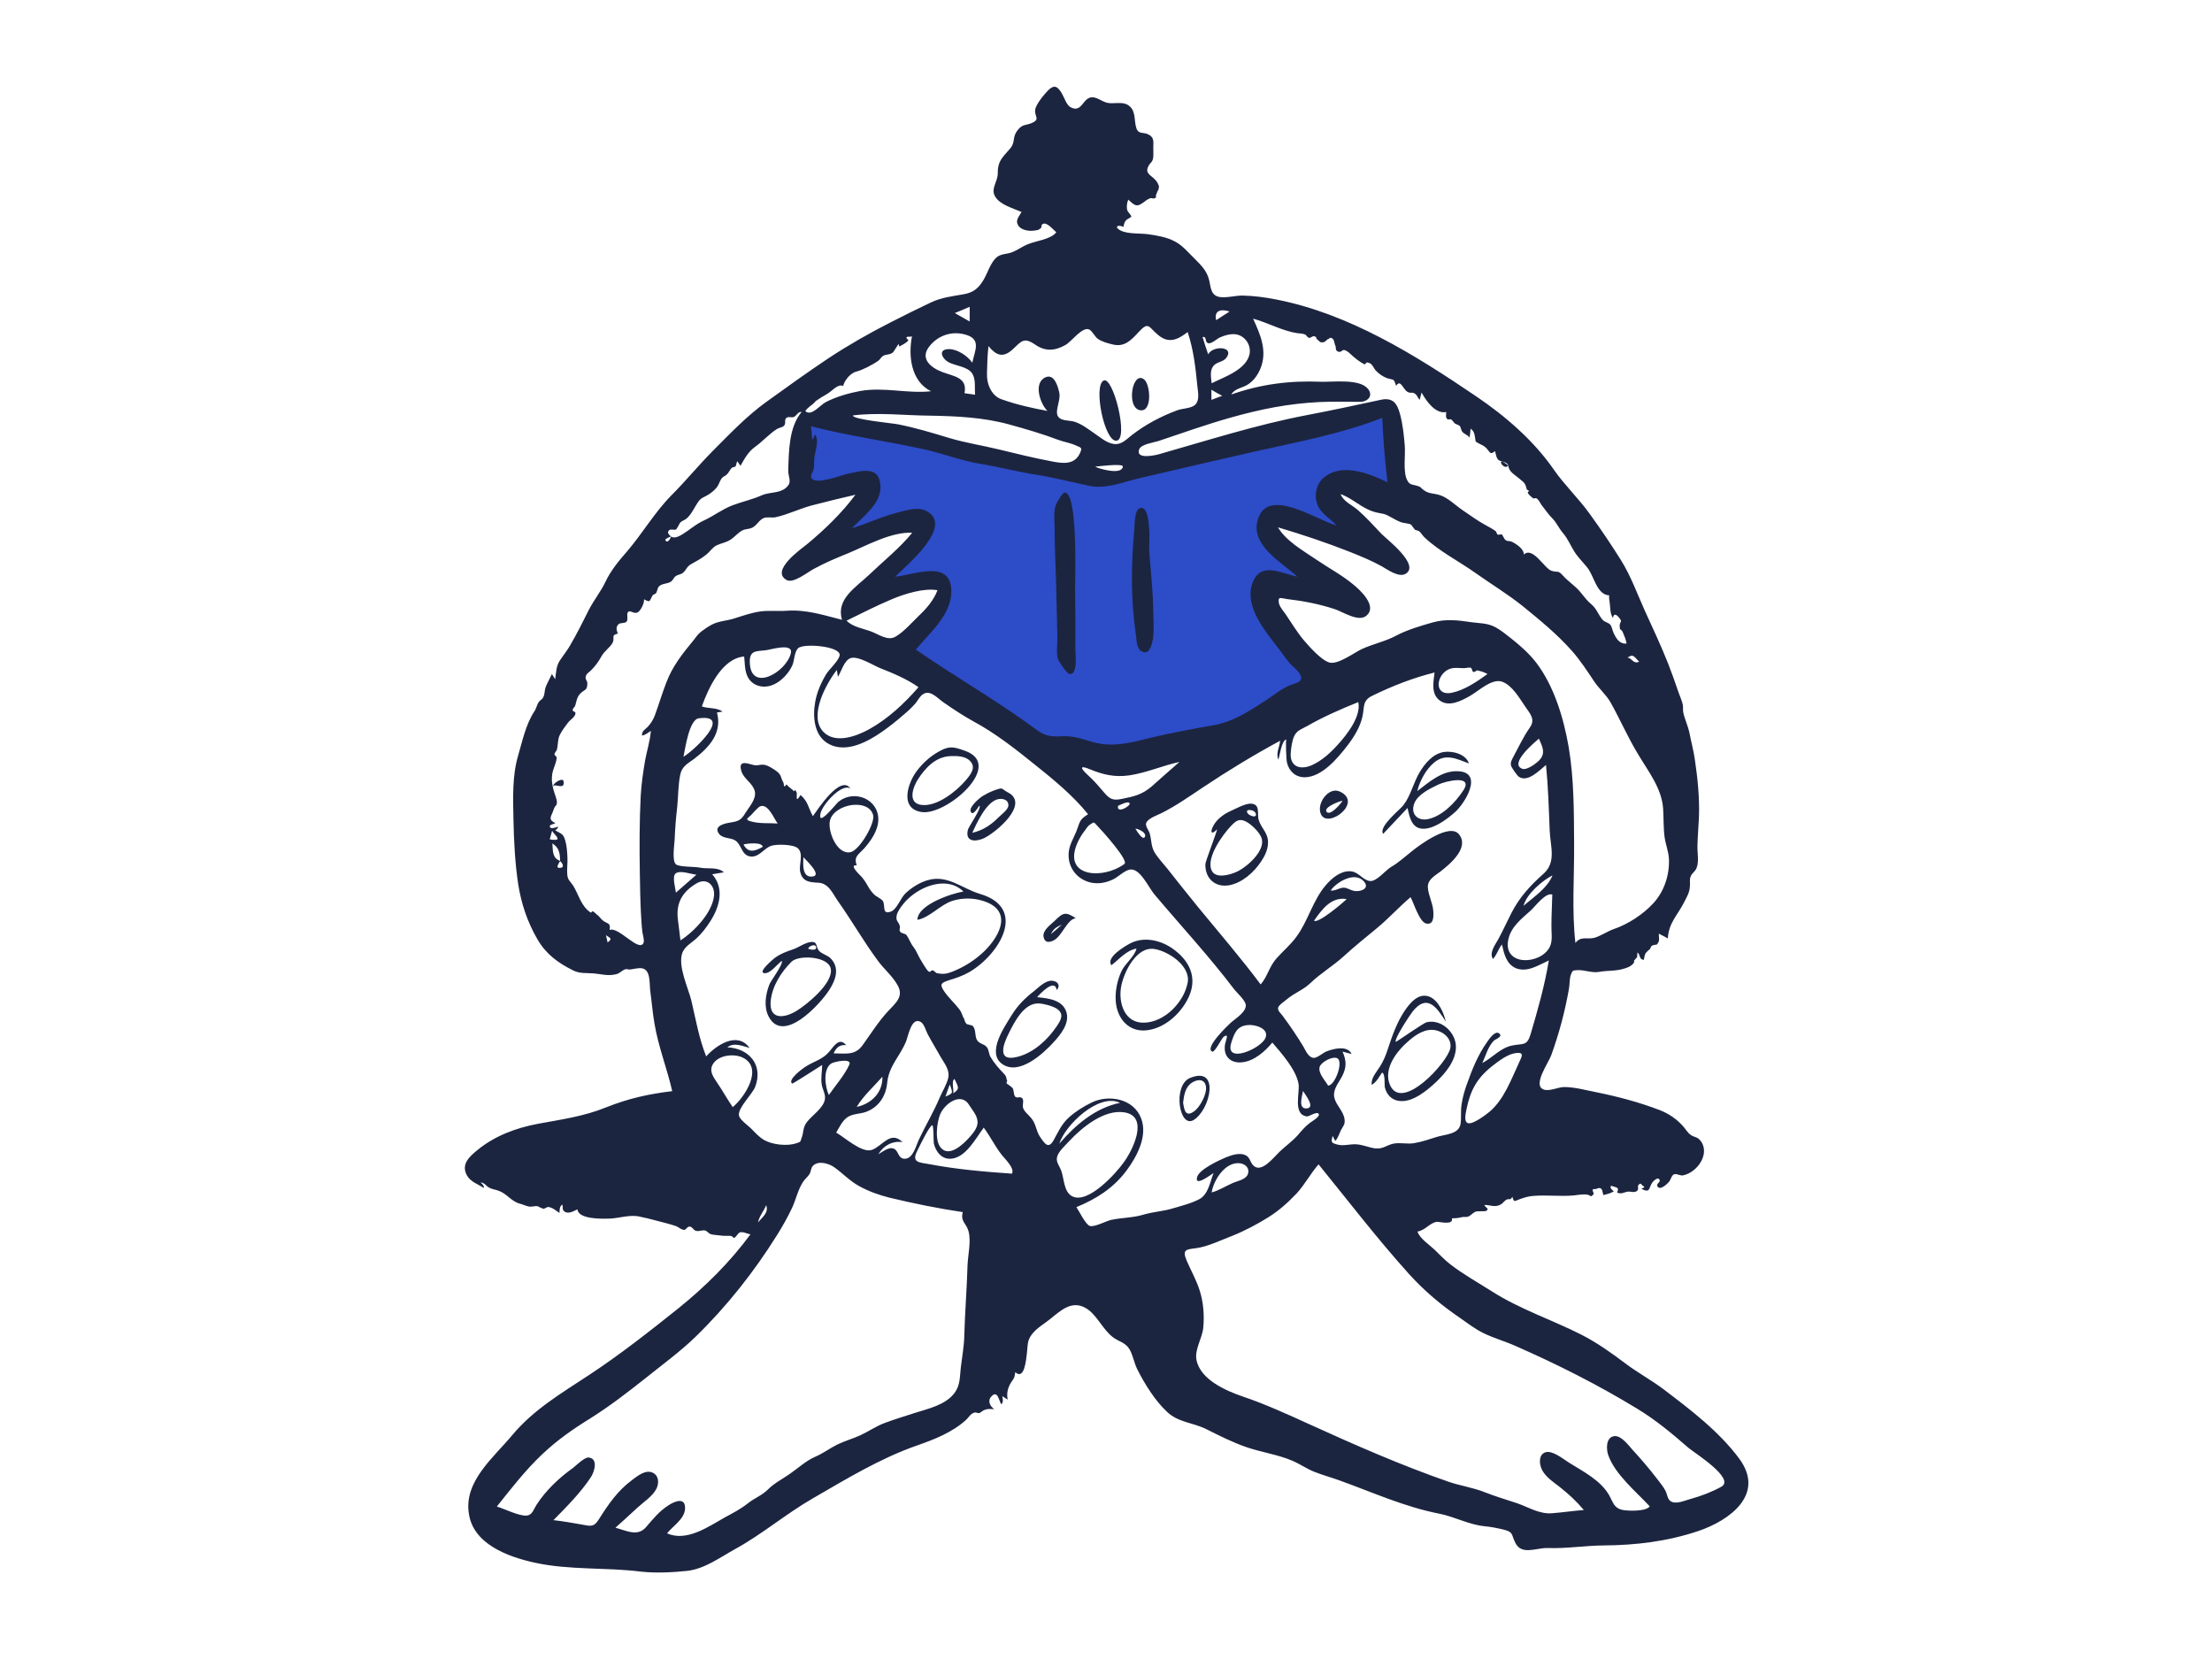 <?xml version="1.0" encoding="utf-8"?>
<!-- Generator: Adobe Illustrator 24.1.2, SVG Export Plug-In . SVG Version: 6.00 Build 0)  -->
<!DOCTYPE svg PUBLIC "-//W3C//DTD SVG 1.1//EN" "http://www.w3.org/Graphics/SVG/1.1/DTD/svg11.dtd">
<svg version="1.1" id="Layer_1" xmlns:x="http://ns.adobe.com/Extensibility/1.0/" xmlns:i="http://ns.adobe.com/AdobeIllustrator/10.0/" xmlns:graph="http://ns.adobe.com/Graphs/1.0/"
	 xmlns="http://www.w3.org/2000/svg" xmlns:xlink="http://www.w3.org/1999/xlink" x="0px" y="0px" viewBox="0 0 1024 768"
	 style="enable-background:new 0 0 1024 768;" xml:space="preserve">
<style type="text/css">
	.st0{fill-rule:evenodd;clip-rule:evenodd;fill:#2D4CC8;}
	.st1{fill-rule:evenodd;clip-rule:evenodd;fill:#1C2540;}
</style>
<desc>Created with Sketch.</desc>
<g>
	<path id="Accent" class="st0" d="M372.1,194.5c-0.7,11.5-1.4,23.1-2.1,34.6c4.5-1.3,33.4-9.8,31.6-1.2c-1.3,6.2-9.4,12.9-13.5,17.2
		c-3.8,4-7.7,7.8-11.7,11.6c7.4-2.8,14.8-5.5,22.3-8c5.7-1.9,11.4-3.7,17.2-5.2c2.2-0.5,8-2.7,10-1.2c5.4,3.9-23.7,32.3-27.7,36.3
		c5.6-2.6,11.4-5,17.3-7c4.2-1.5,17.3-7.1,21.1-2.3c4,5.1-5.9,17-8.7,20.7c-3.9,5.4-8.2,10.5-12.7,15.4c18.7,16.8,40.6,31.7,63.9,41
		c17.1,6.8,33.9,8.5,52,4.8c18.6-3.8,36.3-11.2,53.3-19.6c9.9-4.9,19.7-10.3,29.1-16.3c-3.8-4.7-7.6-9.5-11.2-14.3
		c-5.2-6.9-11.6-14.5-14.5-22.8c-2.9-8.1,8-6.5,13.2-6.1c7.5,0.6,15.1,2,22.4,3.6c-5.2-3.6-10.4-7.4-15.4-11.3
		c-6.6-5.1-15.3-10.8-19.6-18.1c-3.8-6.4,4.5-4.8,8.3-4c9.1,2,18,5.4,26.7,8.8c6.4,2.4,12.7,5,19,7.7c-3.9-3.4-7.7-6.9-11.3-10.6
		c-4.9-4.9-11.4-11-13.6-17.8c-4.4-13.9,25.4-3.4,30.5-1.3c-0.9-14.4-1.9-28.7-2.8-43.1c-39.5,10.5-79,21-118.6,31.6
		c-4.3,1.1-9.6,3.6-14.1,3.7c-4,0.1-8.9-1.7-12.8-2.4l-71.5-13.7C409.5,201.6,390.8,198,372.1,194.5"/>
	<g id="Ink" transform="translate(215, 39.623)">
		<path id="ink" class="st1" d="M581.9,648.6c-4.3,2.4-9.3,4.3-14,5.6c-2.8,0.7-7.4,3-9.8,0.9c-1.2-1-1.4-3.3-2.1-4.6
			c-1.1-2.1-2.7-3.9-4.1-5.8c-3.5-4.5-7.2-8.9-11.1-13.1c-1.8-2-5.2-6.7-8.4-6.4c-4,0.4-3.9,5.9-2.9,8.8c3.2,9,12.9,16.9,19.2,23.7
			c-1.6,2.5-10.4,2.2-12.9,1.6c-3.7-0.9-4.1-3.6-5.8-6.6c-4-7.1-12.1-11.1-18.8-15.3c-2.4-1.5-7.6-5.8-10.8-4.7
			c-3,1-2.9,4.8-1.9,7.3c1.4,3.8,5.6,6.4,8.6,8.8c4.1,3.2,7.8,6.7,11.1,10.6c-4.9,0.4-9.7,1.1-14.6,1.5c-5.9,0.5-10.8-2.7-16.2-4.6
			c-5-1.7-10-3.1-15-5.1c-5.5-2.2-11.4-3-16.9-4.9c-21.9-7.6-43.5-17.1-64.6-26.7c-10.1-4.6-19.9-9.1-30.5-12.7
			c-7.7-2.6-19.7-7.8-21.5-16.9c-1-4.8,2.6-10,3.1-14.8c0.6-5.7,0.1-11.9-1.6-17.3c-1.5-4.8-4-9.2-6-13.8c-2.3-5.4-0.2-5.3,4.3-5.9
			c5.4-0.7,11.7-3.8,16.7-5.7c5.8-2.3,11.6-5.4,16.9-8.7c4.8-3,9-6.8,12.9-10.9c3.9-4.2,6.4-9.2,10.2-13.5
			c13.9,17.1,27.2,34.5,42,50.9c7,7.7,14.6,14.1,23.2,20c3.6,2.5,7.2,5.3,11.1,7.2c4.9,2.4,10.4,3.9,15.4,6.2
			c19.3,8.5,37.7,17.8,55.8,28.8c8.7,5.3,16,11.4,23.7,18.1C569,632.7,588.5,644.8,581.9,648.6 M355.3,508.2
			c-3.1,1.4-6.1,3.3-9.4,4.2c0.9-5.7,6.3-14.4,13.2-13.5c2.6,0.4,4.6,2.4,3.5,5.2C361.5,506.6,357.6,507.1,355.3,508.2 M138.1,352.4
			c-3.5,2-6.8,3.1-8.9-1.1C130.7,350.9,137.7,350,138.1,352.4 M132.2,340.5c-2.7-0.8-0.5-1.7,0.4-2.7c0.7-0.8,3.2-3.5,4-4
			c3.8-2,6.6,5.4,8.4,7.8C140.8,341.3,136.3,341.8,132.2,340.5 M161.4,366.1c-5.2,0.9-4.6-5.6-4.5-8.9
			C158.1,358.5,165.5,365.4,161.4,366.1 M178.6,354.9c-6.3,1.1-10.5-9.9-9.4-14.6c1-4.2,5.9-6.6,9.8-7.2c3.8-0.6,9,0.2,10.2,4.6
			C190.2,341.5,182.8,354.2,178.6,354.9 M328.2,519.7c-4.5,1.4-9,1.6-13.6,2.9c-5.2,1.6-10,1.4-15.2,2.5c-2.1,0.4-7.8,3.5-9.9,2.8
			c-2-0.7-5-7-6.2-8.7c9.2-3.8,17-8.7,23.1-16.8c4.8-6.4,10-16,6.9-24.2c-3.4-9.3-15.2-11.3-23-7.4c-3.7,1.8-7.4,4.1-10.5,6.9
			c-3.5,3.2-4.9,6.7-7.1,10.6c-2.3,4-3.9,1.8-6.2-1.6c-2-2.9-1.7-5.8-4.1-8.7c-1.2-1.5-3.2-2.9-3.8-4.8c-0.4-1.2,0.5-3.3-0.3-4.3
			c-1.1-1.3-2.4,0.2-3.4-0.9c-0.7-0.9-0.5-2.8-1.1-3.9c-0.6-0.6-1.3-1.1-2-1.6c-0.9-0.4-1.1-1-0.5-1.7c-0.7-1.3,0-1.8-1.6-3.4
			c-2.4-2.5-4.5-4.9-6.2-7.8c-0.8-1.4-0.7-3.4-1.7-4.5c-1.3-1.6-3.5-1.4-4.6-3.4c-1-1.8-0.3-4.9-2-6.5c-0.9-0.3-1.8-0.5-2.6-0.7
			c-0.7-0.6-1-1.4-1.2-2.3c-0.9-1.4-1.1-3.1-2.3-4.6c-2.2-2.9-5.2-5.5-7.2-8.6c-2.1-3.2-1-3.7,2.6-4.9c3.3-1,6.2-2,9.2-3.7
			c13.9-8.1,27.2-29.6,5-36.2c-8.2-2.4-15-9-24.1-6.4c-3.9,1.1-7.7,3.5-10.6,6.3c-2,2-3.9,7.2-6.4,8.2c-4.5,1.8-2.6-2.7-3.9-4.8
			c-0.6-1-3.1-2.1-4-3c-1.1-1.1-2.1-2.4-2.8-3.7c-1.4-2.4-2.2-3.8-4.2-5.7c-0.7-0.7-4.5-4.6-1.1-4.1c-1.4-4.1,0.6-4.8,3.4-7.8
			c3.2-3.6,6.6-8.5,6.6-13.5c0-9.6-11.3-13.9-18.4-8.2c-1.4,1.2-10,12.3-8.3,5.2c0.9-3.8,9.7-13.9,13.8-11.3
			c-4.6-6.6-15,9.5-17.4,12.8c-2.1-3.8-2.2-6.8-5.7-9.8c-2.8,4.5-1.3-0.4-1.9-1.4c-1.3-2.2-0.6,0.3-1.3-0.5c-0.9-1-2.3-1.7-3.3-3
			c-1.6,2.2-1-0.2-1.5-1c-1.2-1.9-0.7-3.1-2.7-4.8c-1.5-1.2-4.4-3.1-6.3-3.3c-2.3-0.2-2.9,0.7-5.2,0c-2.9-0.8-6.7-2.1-5.2,2.9
			c1,3.6,5.3,5.6,6.2,9.3c0.9,3.7-2.7,7.4-4.5,10.4c-2.3,3.9-4.1,3.6-8.2,4.4c-2.6,0.6-6.1,1.8-3.9,4.9c1.6,2.3,5.4,1.8,7.5,3.1
			c3,1.9,2.9,6.6,6.7,7.4c4.2,0.9,6.6-3.8,10.1-4.9c2.5-0.8,10.3-0.7,12.3,1.2c2.7,2.6,0.4,7.5,1,10.7c1,4.7,4.2,5,8.3,5.2
			c5,0.2,6.7,5,9.4,8.8c6.3,8.9,11.7,18.4,18.2,27.2c2.8,3.9,7,7.3,9.3,11.6c2.9,5.2-1.1,8.2-4.6,12c-4.5,4.9-7.9,10.4-11.8,15.8
			c-3.5,4.7-7.8,3.6-13.3,3.6c1.2-2.6,2.7-4.1,5.8-3.8c-3.2-3.9-5.7,0.6-7.8,3c-3,3.6-6.9,4.4-10.7,6.8c-1.4,0.8-8.8,6.2-6.5,8
			c0.3,0.2,12.5-7.8,13.9-8.6c0,3-0.7,6.1-0.2,9c0.3,2.2,1.8,4.4,1.5,6.7c-0.6,4.3-6.1,7.6-8.5,10.9c-1.8,2.5-1.3,4.5-2.3,7.1
			c-0.8,2.4-0.4,1.7-2.4,2.5c-4.2,1.5-11.2,0.7-15-1.5c-2.4-1.4-4.2-3.5-6.1-5.4c-1.4-1.4-5.1-3.9-5.5-5.9
			c-0.7-3.4,6.1-9.8,7.5-13.3c3.8-10-2.7-17.8-12.9-18.3c3.1-2.4,7-0.6,10.3,0.3c-5.6-7.8-15.3-1.4-20.1,3.9
			c-3.3-8.3-4.8-17-6.8-25.6c-1.4-5.9-6.5-16.3-4.2-22.4c1.1-2.9,4.3-4.6,6.5-6.6c2.5-2.3,4.6-5.1,6.4-7.9
			c4.3-6.7,6.7-15.2,0.9-21.8c1.8-0.3,3.6-0.6,5.4-0.9c-2.9-2.7-7.5-1.4-11.3-2.2c-2.4-0.5-9.3-0.2-10.9-1.5
			c-1.9-1.6-0.7-9.1-0.6-11.3c0.2-5.2,0.6-10.2,1.2-15.3c0.5-4.9,0.4-10.1,1.4-14.9c0.8-3.9,3.4-5.1,6.4-7.3
			c7.2-5.5,13.1-12.1,10.6-21.5c0.9-0.1,1.7-0.3,2.6-0.4c-2.8-2-6.5-1.3-9.6-2.4c2.9-8.1,9.2-22.3,19.6-23.1
			c0.4,3.6,0.1,7.9,2.6,10.9c2.8,3.4,7.7,3.8,11.4,1.9c3.4-1.6,6.6-5.1,8.2-8.5c1.1-2.3,0.9-6.2,2.7-8.1c2.5-2.5,19.8-1,19.3,3.2
			c-0.3,2.4-4.9,6.6-6.2,8.7c-2.4,4-4.3,8.3-5.1,12.8c-1.3,6.9-0.6,16.1,6.5,19.7c8,4.1,17.7-1.1,24.3-5.7c3.6-2.5,7.1-5.3,10.4-8.2
			c1.8-1.5,3.5-3.1,5.1-4.9c1.1-1.3,2.1-3.4,3.5-4.3c3.3-2.3,6.6,1.6,9.4,3.6c4.6,3.2,9.1,6.2,14,8.9c10,5.4,19.1,12.5,27.9,19.6
			c8.9,7.1,18,14.5,25.2,23.4c-4.3,2.7-3.6,3.4-5.5,8.1c-1.4,3.4-3.3,6.3-3.5,10c-0.4,6.5,3.8,12,10.1,13.5
			c3.5,0.8,6.9,0.2,10.2-1.3c2.5-1.1,5.1-3.9,7.7-4.6c4.9-1.3,8.9,8.1,11.7,11.4c12.3,14.6,25.3,28.6,36.9,43.9
			c1.3,1.7,5.1,5,5.4,7.2c0.4,3.2-4.6,6.3-6.7,8.1c-1.1,1-12.7,11.9-8.8,13.6c1.1,0.5,4.4-6.2,5.2-6.8c3.1-2.2,0.7,2.1,0.6,4.2
			c-0.5,5.3,3.2,8.2,8.3,7.5c5.5-0.7,10.3-5,13.7-9.1c4.2,4.9,10.8,12.3,12.1,18.9c0.8,4.2-2.8,14.4,3.9,15.3c1,0.1,4.8-2.6,5.5-1.1
			c0.6,1.3-3.5,3.6-4,4c-2.5,1.9-4,3.8-6,6.1c-2.4,2.6-5.6,4.9-8.2,7.4c-2.8,2.7-8.3,9.9-12,6.4c-1.9-1.8-1.4-4.1-4.3-5.1
			c-2.7-0.9-6.1,0.3-8.6,1.3c-2.8,1.2-12.1,5.4-13.2,9c-1.4,4.9,6.3-1,7.6-1.8c-1.6,4-2.4,9.7-6.4,12
			C336.5,517.5,331.8,518.6,328.2,519.7 M275.4,489.8c2.6-8.5,18.2-23.6,28.1-18.9C292,473.3,282.9,481.1,275.4,489.8 M281.2,514.1
			c-3.8-2.1-3.6-8.4-5-12c-0.8-2.1-2.3-3.6-1.9-5.9c0.5-2.7,4-5.7,5.8-7.7c5.8-6.2,16-14.6,25.3-13.2c11.9,1.8,3.8,17.8-0.2,23.2
			C301.9,503.2,288.6,518.2,281.2,514.1 M253.5,503.7c-12.9-0.9-25.7-2-38.3-4.4c-4.5-0.8-8.3-0.7-5.7-5.9c0.8-1.7,6-12.4,7.1-12.1
			c0.7,0.2,0.5,7.5,0.7,8.4c0.9,3.8,3.5,7.3,7.8,7.1c7-0.4,11.6-9.5,15.3-14.4c3,4,5.1,8.4,8.1,12.3
			C249.9,496.6,254.8,501,253.5,503.7 M178.2,453.2c-2.2,4.9-6.5,9.7-9.5,14.1c-1.7-3.6-2.9-11.9,1.1-14.6
			C171.3,451.8,179.5,450.1,178.2,453.2 M222.7,468c0.6-1.9,1.3-3.8,2-5.6C226,466.3,226.6,466.4,222.7,468 M233.7,472
			c1.6,2.6,4.2,5.2,3.8,8.6c-0.3,2.5-2.6,5.1-4.2,6.8c-2.7,2.9-8.6,8.5-12.5,4.6c-3.3-3.2-2.1-12.1-0.6-15.7
			C222.3,471.2,230,465.7,233.7,472 M226.1,466.6c0.9-0.4-1-6.1,0.8-6.7C228.4,463.4,229.8,464.3,226.1,466.6 M201.5,388.9
			c-0.6-2.1-1.9-2-1.4-4.7c0.3-1.7,1.7-3.6,2.7-4.9c2.1-2.7,4.8-5,7.8-6.7c6.2-3.6,14.8-5.1,20.4,0.5c-5.2,0.8-21.2,6-21.3,13.1
			c5.8-1.1,10.4-6.9,16.2-8.8c4.8-1.5,10-1.4,14.7,0.2c13,4.4,7.6,15.6,0.3,22.9c-4.4,4.3-9.6,7.6-15.3,9.8c-2.6,1-4.3,1.1-6.9,0.6
			c-0.5-0.1-1.1-1-1.6-1.2c-1.5-0.5-1,1.1-2.2,0.4c-1-0.6-3.3-4.8-4-5.9c-1.1-1.9-1.7-3.7-3-5.4c-1.4-1.7-2.1-4-3.3-5.6
			c-0.6-0.7-2.3-0.7-2.8-1.4C201,390.9,201.9,390.1,201.5,388.9 M181.6,472.8c3-5.1,8-9.5,11.9-14
			C193.7,466.2,188.4,471.3,181.6,472.8 M185.6,475.2c6.1-2.1,9.5-7.3,10.1-13.5c0.8-7.9,5.7-12,8.7-19.1c1.1-2.7,2.5-11.7,6.9-9.1
			c1.5,0.9,2.4,4.2,3.2,5.7c1.9,3.6,4.1,7.1,6.1,10.7c1.7,2.9,4.1,5.8,3.4,9.3c-0.6,3-2.7,6.3-3.9,9.1c-2.8,6.7-6.6,13-9.7,19.6
			c-1.3,2.7-2.7,9-6.6,8.9c-3,0-2.7-3.3-4.7-4.5c-2.5-1.4-5.4,1.3-7.5,2.4c2.4-4,6.6-6.3,11.2-5.6c-5.6-5.6-9.4,2-14.2,3.6
			c-4.6,1.6-12.7-5.9-16.5-8c1.5-2.5,2.8-5.5,5.3-7.2C180,475.9,182.9,476.1,185.6,475.2 M135.9,526.3c0.7-3.2,2.6-5.1,3.8-8
			C141,521.8,137.8,523.9,135.9,526.3 M232.9,546.1c-0.3,10.8-1.2,21.7-1.5,32.5c-0.1,5-1,9.8-1.6,14.7c-0.5,4.2-0.2,8.3-2.9,11.9
			c-4.2,5.6-12.2,7.3-18.5,9.3c-4.6,1.5-9.3,2.9-13.8,4.6c-4.1,1.5-7.4,3.9-11.3,5.7c-3.5,1.6-7.2,2.6-10.7,4.3
			c-3.6,1.8-6.4,4-10.1,5.6c-4.4,1.9-8,5.3-11.9,8c-3.4,2.4-7.1,4.2-10.1,7.2c-2.8,2.8-6.3,4-9.4,6.5c-3.3,2.6-6.8,4.4-10.5,6.4
			c-7.5,4.2-17.7,11.5-26.8,7.4c2.6-3.3,7.9-6.5,8.3-11.1c0.5-5.9-4.7-3.8-7.6-1.9c-4.5,2.9-7.1,6.3-10.5,10.2
			c-4,4.5-9.1,1.5-14.1,0.2c3.4-3,6.7-6.1,10.1-9.2c2.8-2.6,7.2-5.4,8.9-8.9c1.2-2.5,1.2-6-1.8-7.4c-3.3-1.5-7.1,1.6-9.6,3.5
			c-6.6,4.9-10.9,11.2-15.2,18c-2.3,3.6-3.4,3.4-7.6,2.6c-4.5-0.8-9-1.6-13.5-2.1c6-6.1,12.7-12.8,17.4-20c1.5-2.3,3.5-8.5-1.1-9
			c-1.9-0.2-5.8,3.7-7.2,4.8c-6.5,4.6-12.7,10.5-17,17.2c-1.4,2.2-1.9,4.7-4.6,4.9c-3.6,0.2-10.3-3.2-13.7-4.2
			c6.6-8.3,13.2-16.8,20.9-24.1C43,627,50,622.1,58.4,616.9c8.9-5.6,17.2-12,25.4-18.5c7.8-6.3,16-12.2,23.2-19.2
			c14.4-14,27.2-30.2,37.8-47.2c2.5-4,4.8-8.1,6.8-12.3c1.9-4,2.8-8.8,5.3-12.4c0.9-1.3,2.1-2.2,2.9-3.5c0.7-1.2,0.5-2.7,1.6-3.8
			c2.6-2.5,7.4-1,9.9,0.8c3.9,2.8,7.1,6.3,11.5,8.7c4.4,2.4,9.1,4.1,13.9,5.3c11.3,2.7,22.5,5,34,6.7c-1.2,4.4,1.7,5.1,2.7,9
			C234.6,535.2,233.1,541.2,232.9,546.1 M124.2,472.9c-2.6-3.8-4.8-7.8-7.4-11.6c-1.5-2.3-3.4-4.8-2.1-7.7c2.2-4.8,10-5.7,14.2-3.6
			C138.6,454.8,129.7,468.4,124.2,472.9 M98.8,385.9c-0.9-7.4,2-12.7,8.7-16.6c4.8-2.8,8.7,1,8,6.1c-1,7.7-9.2,16.3-15.5,20.3
			C99.6,392.5,99.2,389.2,98.8,385.9 M97.8,364.7c2-1.6,7.3,0.4,9.6,0.6c-3.2,2.8-6.3,5.5-9.5,8.3C97.7,371.6,96,366.1,97.8,364.7
			 M108.5,292.9c16-2.1-2.4,15.1-7.1,17.8C102.2,307,104,293.5,108.5,292.9 M151.1,262.8c-2.1,8.8-18.8,18.4-19,4
			c-0.1-5.4,3-4.9,7.4-5.4C141.9,261.1,152.3,257.8,151.1,262.8 M93.4,276.5c-1.9,4.9-3.4,10-5.2,14.9c-0.8,2.2-1.8,3.7-3.3,5.4
			c-1.3,1.4-2.8,1.8-2.7,4.1c1.6-0.3,2.8-1.3,4.1-2.2c-0.3,4.5-1.9,9.4-2.7,13.9c-0.9,5.4-1.7,10.8-2,16.3
			c-0.6,11.9-0.6,23.8-0.4,35.8c0.1,6.1,0.2,12.2,0.5,18.2c0.2,3,0.3,6.1,0.7,9.1c0.2,1.2,1,3.8,0.5,4.9c-2.1,4.5-11.6-7.8-15.7-6
			c0.6-3.4-0.8-2.7-3-4.3c-1.1-0.8-1.8-2.2-3-2.9c-0.3-0.4-0.7-0.7-1.1-1c-0.5-0.6-1-0.6-1.5,0.2c-4.6-2.8-5.8-8.7-8.3-12.6
			c-1.3-2-2.5-2.4-2.7-5.2c-0.2-2.5,0.2-5,0.1-7.4c-0.1-2.8-0.3-5.9-1.1-8.5c-0.9-3.1-2.2-2.9-4.6-4.5c0.7-0.3,1.2-0.9,1.5-1.6
			c-0.8,0.1-3.1,1.1-3.7,0.4c-1.2-1.4,1.6-1.5,2.3-2.1c-3-1.4-2.4-2.5-1.3-4.9c0.3-0.7,0.6-1.8,0.9-2.3c0.6-1.3,0.9-0.5,1.1-2.1
			c0.2-1.5-1.2-4.5-1.6-6.2c-0.7-2.7-1-5.1-0.4-8c0.5-2.3,1.8-4.4,1.9-6.8c0-0.7-1-0.9-1-1.5c0-0.9,0.9-1.4,1.1-2.2
			c0.6-2.2,0.3-4.6,1.3-6.7c0.9-1.9,2.7-4.3,4-6c0.9-1.1,3.1-2.4,3.3-4c0.2-1-1.4-0.9-1.3-1.6c0.1-1,1-1.4,1.2-2.1
			c0.6-2.1,0.8-4.1,2.5-5.7c2.1-2,3-1.2,3.1-4.5c0-1.6-1.3-1.9-0.6-3.7c0.4-1,1.5-1.6,2.2-2.3c2.1-2.1,3.5-4,5-6.7
			c1.3-2.3,3.5-3.7,4.8-5.7c1.8-2.6-0.9-3.9,2.7-4.7c-0.5-1.6-1.1-2.9,0.3-4.3c0.8-0.9,3-0.3,3.8-1.3c0.9-1.2-0.4-3.9,0.9-4.6
			c1.1-0.6,2.6,1.3,4.3,0.3c1.3-0.7,3.2-4.6,2.8-6c3.3,1.8,2.5,0.6,4-1.8c0.4-0.5,1.4-0.6,1.7-1.2c0.6-1.1,0.5-2.2,1.3-3
			c1.5-1.4,3.8-1.1,5.4-2.1c1.3-0.9,1.2-1.8,2.3-2.6c0.9-0.7,2.4-0.8,3.3-1.5c1.7-1.4,1.7-2.9,3.9-4.1c2.5-1.4,4.8-2.6,7.1-4.5
			c1.5-1.2,2.9-3.4,4.7-4.2c2.4-1.1,4.3-1.2,6.7-2.8c1.7-1.2,3.3-3.1,5-4c1.3-0.7,2.2-0.6,3.8-1c2.9-0.8,3.6-3.5,6-4.7
			c1.6-0.8,4-0.1,5.8-0.5c5.5-1.2,11-3.9,16.5-5.4c6.8-1.8,13.6-3.4,20.4-5c-6.3,8.5-14.3,16.2-22.4,22.9
			c-2.7,2.2-17.2,12.3-9.4,16.6c3.2,1.7,10-3.9,12.6-5.2c5.1-2.8,10.4-5,15.8-7.2c8.7-3.6,20-10,29.7-9.5
			c-5.9,7.2-13.2,13-19.9,19.4c-6.2,5.9-15.5,11.3-12.6,20.9c-8.7-2.2-16.5-4.8-25.5-4.2c-4,0.3-8.1-0.2-12.1,0.3
			c-4.4,0.6-8.5,2.1-12.7,3.4c-3.3,1-7,1.1-10.1,2.8c-1.5,0.8-3.3,2-4.6,3c-1.8,1.4-2.2,2.2-3.6,4
			C101.1,262.8,96.3,268.7,93.4,276.5 M66.3,396.7c-0.3-1.1-0.5-2.1-0.8-3.4C68.2,395,68.2,395,66.3,396.7 M45.4,361.7
			c-0.3,0.5-1.8,0.6-2.2,0.2c-0.5-0.5,0.8-2.5,1.1-2.9C44.8,359.4,46,360.8,45.4,361.7 M39.5,348.9c0.4-1.3,0.7-2.7,1.1-4
			c0.4,1.2,2.5,2.6,2.5,3.8C43.1,349.5,39.9,349.1,39.5,348.9 M40.7,350.8c3.2,2.1,3.5,4.5,3.6,8.1C40.5,357.6,41,354,40.7,350.8
			 M95.7,208.7c-0.3,0.9-1.7,3.6-2.7,1.7C92.8,209.8,95.1,208.9,95.7,208.7 M94.8,205.8c0.8-0.7,2.4,0.2,3.2-0.4
			c0.6-0.4,0.4-0.8,0.7-1c0.1,0,0.9-1.8,1.2-2.1c0.6-0.7,1.9-1.1,2.7-1.7c2.1-1.7,3.2-4,4.6-6.3c1.6-2.7,2.1-3.1,4.6-4.3
			c1.7-0.9,3.1-1.9,4.5-3.4c1.6-1.7,1.5-2.9,2.8-4.8c0.7-0.9,1.6-1,2.4-1.8c0.9-0.9,1.4-2.1,2.2-3c0.4-0.4,1.5-0.4,1.8-0.7
			c0.3-0.4,0.5-2.1,0.8-2.4c0.5,0.7,1,1.4,1.5,2.1c2-3.5,3.5-6.4,6.8-8.8c3.5-2.5,6.6-6.1,10.2-8.3c0.8-0.5,2.5-0.7,3.1-1.4
			c1.1-1.2,0.1-2.3,0.9-3.4c0.9-1.2,2.6-0.2,3.7-0.7c1.4-0.6,1.8-2.5,3.6-2.3c-5.9,7-5.9,18-6.2,26.8c-0.1,3.8,2.2,5.7-1.3,8.5
			c-3,2.4-7.2,1.7-10.8,3.2c-4.4,2-9.2,3-13.7,4.7c-4.7,1.8-8.5,4.8-13,6.9c-4,1.8-6.7,4.4-10.3,6.6c-1.4,0.8-3.5,2-5.1,1
			C94.8,208,93.5,206.9,94.8,205.8 M162,146.8c0.3-1,5.3-3.6,6.6-4.5c1.9-1.3,4.6-4.4,6.7-3.2c0.7-2.9,3.6-6.1,6.1-6.7
			c2.8-0.7,7.5-3.1,10.3-5.1c0.8-0.6,1.1-1.5,2-2.1c1.6-1,3.3-0.4,4.8-1.8c0.2-0.2,2.4-3.8,2.5-3.8c0.1,0.4,0.2,0.8,0.3,1.2
			c1.7-0.9,3.1-1.6,4.2-2.8c0.2-0.3-1.3-1-0.8-1.5c0.6-0.6,1.9,0.1,2.5-0.5c-1.8,9.1-0.5,20.9,8.8,25.5c-11,1.2-21.8-2.1-32.9-0.1
			c-5.3,1-10.8,2.6-15.6,5c-3,1.5-6.8,6.9-9.7,4.3C158.8,149.1,160.6,148.1,162,146.8 M215.4,120.5c4.1-5,10.4-7,16.6-5.2
			c7.4,2.1,4.3,7.3,3.1,13c-2.1-3.1-6.7-6.2-10.6-6.3c-5.6-0.1-3.5,4.5-0.1,6.2c3,1.5,8.2,1.9,10.4,4.7c2.1,2.7,1.3,7,1.6,10.2
			c-1.6-0.2-3.3-0.5-4.9-0.7c1.4-7.3-4.7-7.7-10.3-9.8C215.5,130.4,210.7,126.2,215.4,120.5 M233.9,102.4v6.8
			c-2.3-1.3-4.6-2.6-6.9-3.9C229.3,104.4,231.6,103.4,233.9,102.4 M252.3,156.9c7.6,2.1,15.2,4.3,22.6,7.1c2.7,1,5.6,1.4,8.2,2.6
			c2.5,1.1,2.9,1,2,3.2c-2.5,6.1-8.4,5.1-13.5,4.1c-8.1-1.5-16-3.5-23.9-5.4c-7.8-1.9-15.7-3.1-23.4-5.4c-7.9-2.4-15.5-4.7-23.6-6.3
			c-2.4-0.5-21-2.2-20.9-4.1c11.8-1.5,23.9,0,35.7,0.1C227.7,153,240.4,153.6,252.3,156.9 M241.9,133.2c0.1-4.2,0.2-8.4,0.7-12.6
			c3.5,4.3,6.7,5.6,11.1,1.6c4.2-3.9,5.2-5.9,10.5-2.3c4.6,3.2,9,3,14,0.2c3-1.7,7.8-8.6,11-7.2c1.5,0.7,2.6,3.4,4.1,4.4
			c1.9,1.3,4.8,2.1,7.1,2.6c5.3,1.2,8.4-2.2,11.7-5.8c4.8-5.2,4.6-2.2,9.1,1.4c4.9,4.1,9.1,2.1,13.6-1.4c2.7,8,3.7,16.7,4.5,25.1
			c0.3,2.8,1.2,6.8-1.3,8.8c-1.8,1.4-5.6,1.5-7.7,2.2c-7.7,2.8-15.1,6.7-21.6,11.8c-2.5,2-4.7,4.4-8.1,3.9c-3.3-0.4-6.4-3.2-9.1-5
			c-2.9-2-5.7-4.2-9.1-5.3c-2-0.6-5.1-0.4-6.8-1.6c-3.2-2.2,0.6-7.9-0.2-11.7c-0.6-2.9-2.3-9-6.3-7.3c-6,2.5-2.5,12.5,0.8,15.6
			c-6.7-1.2-14.2-2.9-20.7-5.2C244.1,144,241.7,138.3,241.9,133.2 M354.7,153.7c13.8-3.9,26.7-6.5,41.1-7.2
			c6.4-0.3,12.5-0.1,18.8-0.1c3.6,0,6.4-2.9,3.5-6.2c-4-4.6-16.2-2.9-21.6-3.1c-14.5-0.6-27.8,1.1-41.5,5.9c1.5-2.7,4.9-3,7.3-4.4
			c2.9-1.7,4.9-4.5,6.2-7.6c3.3-8.1,0-15.7-3.4-23.1c6.7,1.8,13.6,5.7,20.4,6.7c1.4,0.2,2.3,0.1,3.6,0.6c0.8,0.3,1,1.4,2,1.6
			c0.5,0.1,1.6-0.9,2.1-0.8c2.1,0.6,0.4,0.7,1.7,1.6c1,0.7,0.9,1.5,2.8,1.2c0.8-0.1,1.7-1.4,2.2-1.5c0.6,0,0.4-0.7,1.3-0.5
			c1.6,0.4,1.4,2.4,1.9,3.4c0.6,1.1-0.2,2.5,1.5,3c1.3,0.4,1.6-0.9,2.7-0.8c0.7,0.1,2,1,2.6,1.6c1.9,1.8,4.4,3.9,6.9,5.1
			c-0.2-0.2,1.2-0.8,0.8-1c-0.2-0.1,1.3,0.3,1.2,0.3c1.4,0.3,2.2,2.5,2.9,3.3c1.3,1.5,3.4,3,5.3,3.7c3.2,1.1,3.1-0.2,4.3,3.6
			c2.3-3.6,3.2,2.4,6,3.1c1.5,0.3,1.3-0.3,2.7,0.5c0.9,0.5,1.5,2.2,2.2,2.9c0.3-1.1,0.6-2.3,0.9-3.4c2.1,3.9,6.5,10.1,11.4,9
			c0,1.1-0.4,2.3,0.4,3.2c0.6,0.6,1.5-0.1,2,0.3c0.4,0.3,1.3,1.6,1.6,1.8c0.6,0.4,1.7,0.7,2.2,1.1c0.5,0.4,0.7,2.1,1.2,2.7
			c0.9,1.2,2.6,1.4,3.4,2.8c0.2-1.4,0.4-2.8,0.5-4.2c1.5,1.2,1.7,2.1,2,3.8c0.5,2.5-0.2,1.9,1.5,2.9s2.5,0.9,4.1,2.7
			c1.5,1.7,1.5,2.8,3.7,1c0.4,1.3,0.5,3.1,1.6,4.1c0.8,0.8,4.2,0.8,4.5,2.6c-6.3-5.3-2.2,2.8,0,0c0.5,3,2.6,3.9,5.1,6
			c2.3,2,2.7,1.8,3.5,5.1c0-0.1,1.2,0.7,1.2,0.8c-2.2,0.3,1.2,2.8,1.8,3.3c0.4,0.3,1-0.5,1.7,0.1c0.8,0.6,1.5,2,2.1,2.9
			c1.8,2.3,3.1,4.3,5,6.2c2,2,3,4.6,5,6.9c2.2,2.6,3.4,5.6,5.2,8.5c1.7,2.7,4,4.9,6,7.4c3.2,3.9,4.3,12.6,10.2,12.9
			c-0.3,0.4,0.1,3.1,0.2,3.5c0.3,2.4,0.1,4.8,1.5,7c0.3-2.5,1.7-1.6,2.8-0.2c1.9,2.2,0.2,1.7,0.3,3.9c0.1,2.7,0.4,0.6,1.5,3
			c0.8,1.9,1.3,3.1,1.7,5.1c-3.4,0.3-4.9-2.5-6.1-5.1c-0.5-1.1-0.7-2.9-1.6-3.8c-1-0.9-2.3-1-3.3-2c-1.9-2-2.8-5.1-5-7
			c-2.6-2.2-3.1-3.2-5.3-5.8c-2.3-2.9-5.6-4.9-8.1-7.7s-2.3-1.3-5.4-2.3c-3.3-1.1-8.6-11.4-12.8-7.5c0.2-2.6-3.7-5.1-5.7-6
			c-0.9-0.4-1.8,0-2.7-0.7c-0.9-0.7-1-1.9-1.9-2.7c0,0-1.4,0.3-1.7,0.2c-0.6-0.3-0.6-1.4-1.1-1.7c-1.4-1-3.2-2-4.7-2.8
			c-3.7-2-7-4.5-10.6-6.9c-3.1-2.1-6.8-5.8-10.4-6.9c-3.1-1-5.1-0.5-7.6-2.4c-1.4-1-1-1.4-3.2-2c-2.1-0.6-3.3-0.3-4.4-2.6
			c-2-3.9-0.7-11.6-1.1-16.1c-0.4-4.7-0.9-9.5-2.1-14.1c-1.4-5.4-3.4-8.2-9.2-6.9c-11.5,2.5-22.8,4.9-34.3,7.1
			c-23,4.4-45.5,11.6-68,18c-1.7,0.5-11.3,2.7-9.3-2.3c0.9-2.3,6.9-3.1,9-3.8C332.2,160.9,343.3,156.9,354.7,153.7 M350.8,143.6
			c-1.7,0.6-3.4,1.3-5,1.9v-4.7C347.4,141.8,349.1,142.7,350.8,143.6 M343.8,119c1.5,1.2,4.4-1.7,5.7-2.3c2.1-1,4.8-1.8,7.2-1.6
			c4.4,0.4,7.5,4.7,6.8,9c-1.4,7.4-11.8,10.8-17.6,13.7c-0.2-2.6-1-5.7,0.8-8c1.6-2,4.7-1.8,6.1-3.9c3.7-5.2-6.3-5.7-8.5-1.5
			c-0.9-2.7-1.8-5.3-2.6-8C343.7,116,342.7,118.1,343.8,119 M354.2,104.6c-2.1,1.3-4.2,2.7-6.2,4C346.9,104,350.4,103.3,354.2,104.6
			 M543.8,266.7c-2.7,1.3-3.4-1.8-5.4-1.9C540.8,263.4,540.8,263.4,543.8,266.7 M554.9,334.6c0.3,4.5,0.1,9,0.7,13.4
			c0.5,3.4,1.8,6.5,2,10c0.3,7.5-2.2,15.1-7.3,20.6c-4.8,5.2-11.8,9.7-18.3,11.9c-2.9,1-6,3.2-8.9,4c-3.2,0.9-6.2-1-8.8,2.4
			c-1.7-14.9-0.5-30.6-0.6-45.6c-0.1-15.1,0-30.1-2.5-45c-2.3-13.3-6.7-28.2-15-39.1c-3.4-4.4-7.5-8-11.8-11.4c-2.3-1.8-4.5-3.6-7-5
			c-3.9-2.1-7.2-1.8-11.4-2.4c-6-0.9-11.6-1.6-17.7,0.1c-5.6,1.6-11.8,3.4-16.9,6.1c-5,2.7-10.9,3.9-16.1,6.3
			c-3.5,1.7-10.9,7.2-14.8,6.2c-3.8-1-9.4-7.4-11.9-10.3c-3.1-3.7-5.7-8-8.4-12c-1-1.4-2.9-3.6-3.2-5.4c-0.4-3.1,0.8-2.1,3.8-1.7
			c7.7,0.9,14.9,2.3,22.2,4.7c3.6,1.2,10.8,6,14.4,3.1c5.6-4.4-2.9-12.1-6-14.6c-5.3-4.4-11.4-7.6-17.1-11.5
			c-6-4.1-13.9-8.5-17.7-14.9c11.2,3.3,22.5,7.1,33.4,11.4c5,2,9.9,4,14.6,6.6c2.6,1.5,8,5.4,11.1,3.5c6.9-4.1-8.9-16.1-11.2-18.5
			c-3.6-3.8-7-7.6-10.9-11c-2.6-2.3-6.8-4-8-7.4c4.4,1.6,7.9,4.7,12,6.8c2.1,1.1,4.1,1.7,6.5,2.1c2.5,0.4,2.8,0.8,4.8,1.8
			c1.5,0.8,3.1,1.8,4.9,2.4c1.2,0.4,3.4,0.4,4.5,1.1c0.6,0.8,1.1,1.6,1.7,2.3c0.7,0.2,1.3,0.4,2,0.7c1,0.9,1.5,2,2.5,2.9
			c6.8,6.4,15.9,11,23.5,16.4c7.2,5.1,14.8,9.7,21.7,15.2c7.9,6.4,16.2,13.2,23,20.9c3.8,4.3,7,9.2,10.2,14c2.3,3.5,5.7,6.3,7.7,9.9
			c4.4,7.8,8,16.2,12.7,23.9C547.9,317.3,554.2,325.1,554.9,334.6 M490.3,379.7c1.3-5.4,8.7-11.7,13.4-14.1
			C501.4,371.5,495,375.6,490.3,379.7 M502.5,398.6c-4,8.4-21.7,9.3-19.3-3.1c1.2-6.1,6.2-9.8,10.5-13.7c2-1.8,6.8-8.4,9.9-7.3
			c-0.1,4.7-0.4,9.4-0.4,14.2C503.1,391.8,503.9,395.6,502.5,398.6 M497.4,302.3c1.6,3.7,3.3,6.7,0.2,10c-1.4,1.5-5.8,4.7-7.8,4
			C483.3,314,495.6,303.9,497.4,302.3 M458.2,269.6c1.6-0.1,3.1,0.1,4.6,0.1c1.5-0.1,1.7-0.4,3.1-0.2c0.2,0.2,0.3,0.4,0.5,0.7
			c0.2,1.5,1,1.6,2.3,0.5c1.9,0.4,3.1,0.7,4.9,1.7c-4.8,3.5-10.7,7.5-16.6,8.7C447.6,282.9,450.2,270.1,458.2,269.6 M315,347.8
			c-1,1.9-3.8-2.9-4.4-3.8C311.8,344,316,345.8,315,347.8 M390.1,296.5c7.3-4.2,15.9-8,23.7-11.1c1.4,6.6-5.3,15.1-9.4,19.6
			c-3.3,3.7-7.3,7.4-11.9,9.5c-4.9,2.3-10.2,1.3-10-5.1c0.1-2.3,0.6-6.1,1.6-8.2C385.3,298.5,387.6,297.9,390.1,296.5 M292,176.4
			c1.1-0.1,12.8-1.6,12.8-0.1C304.5,180.6,293.1,177.2,292,176.4 M209,261.1c6.2-7.6,16.2-15.9,16.4-26.6c0.2-15.7-17.2-7.9-26-7.2
			c4.6-4.6,28-23.7,14.2-30.5c-4-2-9.6,0-13.6,1c-7.1,1.8-13.6,5-20.6,7.1c5-5.3,13.5-11.3,13.2-19.3c-0.3-9.7-8.3-7.4-15.2-5.9
			c-2.7,0.5-14.5,5.3-16.7,2.1c-0.8-1.2,0.5-2.7,0.8-3.7c0.5-1.8,0.3-2.5,0.4-4.4c0-3.8,2.6-8.7,0.5-12.2c-0.5,0.8-0.9,1.6-1.2,2.5
			c-0.7-2.1-0.2-4.2-0.9-6.3c17.2,4.4,34.8,6.8,52.1,10.6c8.8,1.9,17,5.2,25.9,6.7c9,1.5,17.8,3.8,26.8,5.2
			c8.2,1.3,16.1,3.4,24.2,5.1c7.9,1.6,16-1.9,23.8-3.7c17.3-4,34.6-8.1,51.9-12c20-4.5,40.8-8.3,59.9-15.8c0.4,10,1.2,19.9,2.4,29.8
			c-8.5-4-21-9.2-29.5-2.1c-3.4,2.9-4.5,7.8-3.1,12c1.5,4.6,6,6.7,9,10.1c-9.1-2.3-32.4-18.7-36.6-2.1
			c-2.9,11.7,11.4,19.2,18.4,25.8c-7-1.4-16.3-6.9-20.3,2c-3.5,7.7,0.7,16.1,5.1,22.5c2.4,3.5,5,6.7,7.5,10c1.3,1.8,2.6,3.6,4,5.3
			c1.4,1.7,4,3.5,5,5.4c2,3.7-2,4-5.1,5.3c-3.9,1.7-7.2,4.5-10.7,6.8c-8.1,5.2-15.2,10-24.7,11.6c-9.8,1.7-19.3,3.5-29,5.8
			c-9.7,2.4-17.6,4.6-27.5,1.6c-4.5-1.4-8.2-2.6-13-2.4c-5,0.3-8,0-12.1-3.1C246.6,284.7,227.3,273.8,209,261.1 M176.9,247.7
			c6.9-3.4,13.8-6.9,20.9-9.9c5.9-2.5,14.8-5.3,21.2-4.2c-1.8,4.7-5.1,8.5-8.7,11.9c-3.1,3-7.1,7.6-10.9,9.7
			c-3.5,1.9-7.5-1.1-10.9-2.4C184.9,251.4,179.8,250.7,176.9,247.7 M178.6,265.1c3.4-1.4,10.8,3.4,13.9,4.6c6.1,2.4,12.3,5,17.7,8.8
			c-6.6,7.6-14.1,14.6-22.9,19.5c-5.8,3.2-15.7,6.9-21.2,1.1c-6.9-7.3,1.4-22.3,6.3-28.6c0.2,1.1,0.3,2.2,0.5,3.2
			C174.5,271.2,175.7,266.3,178.6,265.1 M304.4,330.2c-4.3,0.9-5.7,0.1-8.5-3.2c-1.9-2.2-3.8-4.5-5.9-6.5c-2.2-2-7.6-6.9-0.7-4.1
			c6.3,2.6,11.7,3.9,18.6,2.9c7.9-1.2,15.3-4.5,23.1-6.2c-4.3,3.7-8.5,7.5-12.8,11.3C313.6,328.3,310.2,329,304.4,330.2
			 M305.4,360.4c-9.4,7-28.2,6.3-21.9-9.2c1-2.4,2.3-4.6,3.9-6.6c0.5-0.7,1.4-2.1,2.2-2.5c2.1-1.3,1.5-1.4,3.5,0.7
			C294.8,344.5,308.2,359.3,305.4,360.4 M302.6,333.4c0.9-0.3,4.5-2.4,5.3-1.2C308.7,333.4,301.7,337.4,302.6,333.4 M370.8,440.9
			c-2.1,5-19,12.3-15.8,2.2c1.4-4.5,2.7-7.9,7.9-8.2C366,434.6,372.7,436.5,370.8,440.9 M401,372.6c2.8-4,11.9-9.5,15.9-3.5
			c1.9,2.9-2.7,4.4-5.5,3.6c-1.5-0.4-2.7-1.3-4.3-1.4C405,371.3,403,373,401,372.6 M408.4,376.6c-1.9,1.9-13.3,11.5-15.1,10
			C397,381.3,401.3,375.4,408.4,376.6 M389.8,473.5c-4,0.2-2-5.7-1.6-8.1C389.2,467.1,394.2,473.3,389.8,473.5 M399.8,462.9
			c-1.3-2.3-4.7-5.7-3.9-8.6c0.6-2.2,6-5.2,8.2-4C407.1,452,402.8,463.2,399.8,462.9 M493.6,439c-1.7,5.8-3.4,4.3-8.7,5.4
			c-5.3,1.1-9,5.6-13.7,8.1c1.6-3.4,2.6-7.6,5.4-10.4c0.6-0.6,4.5-1.9,2.3-3.4c-1.9-1.3-4.7,2.9-5.5,4.1c-4.1,5.7-6.9,12.6-9.2,19.1
			c-1.2,3.2-2.1,6.5-2.6,9.8c-0.5,3,0,6.1-0.5,9.1c-0.8,4.7-7.2,4.7-11,5.9c-3.5,1.1-6.9,2.3-10.6,2.9c-3.1,0.5-6.4-0.4-9.4,0.2
			c-3.3,0.7-4.8,2.6-8.5,2.2c-3-0.4-5.9-1.8-9-1.9c-2.9-0.1-5.8,0.9-8.6,0.1c-2.9-0.8-2.8-1.1-2.1-4c0.4,0.8,0.8,1.5,1.2,2.3
			c1.2-0.9,2-3.7,2.7-5c1.1-2,2-2.7,1.6-5.2c-0.6-3.7-3.9-6.3-4.7-9.8c-0.8-3.7,1.9-6.7,3.5-9.7c2.2-4.2,2.2-7.3,0.3-11.6
			c1.4,0.4,2.8,0.7,4.2,1.1c-1.9-4.1-8.3-2.5-11.6-1.2c-1.6,0.6-4.2,3-5.9,3c-2.4-0.1-3.7-3.2-4.7-5c-3-5-6.4-10-9.9-14.7
			c-1-1.3-2.2-2.1-1.9-3.6c0.3-1.2,3.1-3,4-3.8c3.4-2.9,7.7-4.4,10.9-7.5c4.8-4.6,10.3-7.8,15.3-12.3c5.1-4.7,10.4-8.9,15.7-13.3
			c5.4-4.5,10.1-9.7,15.4-14.2c1.4,2.5,4.1,11.5,7.2,12.2c3.6,0.8,3.5-3.4,3.3-6c-0.3-3.6-2.3-7.2-2.5-10.7c-0.2-3.7,3.3-5.4,6-7.5
			c4.2-3.3,13.4-10.9,8.4-17.1c-4.3-5.4-18.2,4.9-22,8c-3.3,2.6-5.8,5-9.4,7.1c-2.6,1.5-6.9,7.1-10,6.5c-3.6-0.6-5.1-4.6-9.5-4.5
			c-4.3,0.1-8,3.3-10.7,6.4c-6.1,7.1-8.2,16.6-13.7,24c-2.7,3.7-6.3,6.7-9.3,10.1c-3.3,3.8-4,8.2-7.2,11.9
			c-9.2-12.3-19.2-23.9-28.9-35.7c-4.8-5.9-9.6-11.9-14.3-17.9c-1.8-2.2-3.8-4.4-5.4-6.7c-2.2-3.2-1.8-5.8-2.7-9.4
			c-0.4-1.6-2.2-3.5-1.7-5c0.7-2.1,5.2-3.7,6.9-4.5c6.8-3.4,12.9-7.7,19.2-11.9c11.7-7.8,23.5-15,35.9-21.7
			c-0.2,2.9-2.1,5.8-0.8,8.7c0.6-1.6,1.5-9,3.7-9.3c-0.4,0.1-0.1,9.4,0.3,10.8c1,4,4,6.7,8.2,6.7c8-0.1,15.2-8.8,19.7-14.6
			c3-3.9,5.9-8.5,7-13.4c1-4.4-0.1-7.5,4.5-9.7c9.4-4.6,18.9-8.3,28.9-10.8c-0.5,4.3-1.7,9.7,2.2,12.8c4.3,3.4,10,0.4,14.1-1.9
			s10.3-8.4,15.1-6.6c4.7,1.8,7.9,7.6,10.6,11.5c2.3,3.4,4.8,5.9,2.1,9.7c-3,4.3-4.9,8.5-7.4,13.1c-0.9,1.8-1.8,3-1.2,4.8
			c0.2,0.6,2.6,4.1,3.3,4.7c4.2,3.2,9.8-2.9,12.8-5.3c1,10.1,1.3,20.1,1.7,30.3c0.3,7.4,3.2,14.7-2.9,20.1s-11.2,11-14.9,18.3
			c-2,3.9-3.8,7.9-5.9,11.8c-1.4,2.6-4.4,6.3-2.6,9.3c1.9-1.8,2.5-4.7,4.2-6.7c1,4.3,2,9.1,6.5,11c5.3,2.1,10.5-1.5,15.2-3.6
			C500.1,416.6,496.9,427.8,493.6,439 M488.2,452.3c-3.6,7.7-6.9,17-13.6,22.7c-1.5,1.2-7.7,6.1-10.1,5.3c-2-0.7-0.9-4.8-0.6-6.5
			c1.8-8.8,4.9-14.4,12-20c3-2.3,6.8-5.3,10.6-5.9C490.8,447.3,489.6,449.3,488.2,452.3 M590.2,635.7c-9.4-12.7-22.6-22.7-35.1-32.2
			c-5.7-4.3-11.9-7.6-17.6-11.9c-6.5-4.9-13.1-9.6-20.3-13.3c-13.8-7-28.8-11.9-41.7-20.2c-6.3-4-13.3-7.9-19.2-12.5
			c-2.6-2-4.9-4.5-7.3-6.8c-2.2-2.1-6.9-5.2-7.8-8.3c3.7-0.6,5.7-4.1,9-4.5c1.1-0.1,7.8,1.7,6.9-1.6c2.4-0.1,2.7-0.1,4.8-0.6
			c0.8-0.2,1.9,0.1,2.7-0.2c1.3-0.5,2.2-1.8,3.5-2.3c0.9-0.4,4.4,0,5-0.4c1.4-1.2-0.1-1.1-1-2.7c2.8-0.1,4.7,1.3,7.6-0.2
			c0.9-0.5,1.6-1.5,2.4-2.1c1.5-1,2,0.5,3-1.5c0.9,2.8,0.9,2,3.2,1.2c2.3-0.8,3.9-1.4,6.5-1.6c6.2-0.5,12.4,0.3,18.5-0.2
			c2.2-0.2,4.2-0.7,6.4-0.4c2,0.3,1.4,1.6,3-0.2c0.4-0.4-0.8-1.6-0.3-2.2c0.3-0.3,1.1-0.1,1.4-0.2c2.9-1.3,2.9,0.5,3.4,2.8
			c1.7-0.4,3.4-0.8,4.9-1.7c-0.7-0.7-2-1.4-1.3-2.6c2.4,0.9,4,0.5,2.8,3.2c2.4,0.8,2.9-0.2,5.1-0.5c1.3-0.1,3.1,0.7,4.2-0.4
			c1.2-1.1-0.7-2.4,1.5-3.3c0.4,0.2,0.8,0.6,1,1c1.2,0.4,1,0.8-0.6,1.4c4.3,2.2,3.3-0.3,5.1-2.9c0.4-0.6,2.3-2.5,3.1-1.6
			c1.3,1.4-1.3,1.8-0.8,3.2c1,2.4,4.4-0.7,5.4-1.9c0.8-0.9,1.1-2.6,2-3.3c1.2-0.9,2.9,0.5,4.4,0.3c6.7-1.2,13.1-10.3,8-16.3
			c-1.4-1.6-2.5-1.3-4.1-2.3s-2.5-2.8-3.8-4.2c-2.9-3.3-6.6-5.8-10.7-7.4c-9.6-3.7-19.9-6.4-29.9-8.4c-4.6-0.9-9.6-2.3-14.4-2.3
			c-2.8,0-7,2.2-9.6,1.1c-5.1-2,2.4-12.4,3.6-15.8c3.6-9.9,6.4-20.4,8.2-30.7c0.4-2,0.2-4.7,0.9-6.6c0.8-2.2,1-1.9,2.8-2.1
			c3.2-0.3,6.8,1.4,10.2,0.8c3.7-0.7,7.8-0.3,11.6-1.5c1.7-0.5,3.3-1.1,4.5-2.6c0.4-0.5,0-0.9,0.2-1.2c0.1-0.1,1.4-1.5,1.4-1.6
			c0-0.7,0-1.4,0.2-2.1c1.3,1.1,0.7,3.4,2.9,3.4c0.4-2.4,0.4-2.9,2-4.3c-0.1,0.1,1.2-1,1-0.9c0.1-0.4,0.2-0.8,0.5-1.2
			c0.7-0.4,1.5-0.6,2.4-0.6c1.7-1.8,1-2.7,1-5.1c1.4,0.7,2.8,1.4,4.2,2.2c0.3-7.1,4.6-10.9,7.5-16.7c1.2-2.4,2.5-4.3,2.7-7.3
			c0.2-1.7-0.3-3.2,0.4-4.8c0.6-1.5,2.1-2.2,2.7-3.8c1.2-3.1,0.3-7.1,0.4-10.3c0.1-4.5,0.5-8.9,0.7-13.4c0.3-8.8-0.6-17.8-1.9-26.5
			c-0.6-4.2-1.7-8.2-2.5-12.3c-0.7-3.4-2.3-6.6-2.9-9.7c-0.2-1.3,0.1-2.5-0.3-3.9c-0.5-1.9-1.4-3.8-2-5.6c-1.5-4.4-3-8.7-4.7-13
			c-3.3-8.3-7.1-16.4-10.8-24.5c-3.5-7.8-6.4-15.9-11-23.3c-4.5-7.2-9.3-14.3-14.3-21.2c-5.1-7.2-11.7-13.4-16.7-20.6
			c-9.4-13.6-22.5-24.9-36.1-34.1c-28.2-19.1-58.7-38.2-92.6-44.8c-5.1-1-10.3-1.7-15.5-1.8c-3.2-0.1-8.6,1.5-11.6,0.4
			c-3.4-1.2-3.1-5.1-4-8.1c-1.1-3.9-3.6-6.4-6.4-9.2c-3-2.9-5.7-6.3-9.4-8.2c-3.8-2-8.2-2.7-12.3-3.3c-3.7-0.5-9.3,0-12.7-1.7
			c-3.1-1.5-1.6-3,1.3-1.7c0.2-1.3,0.4-2.1,1.2-3.1c0.4-0.5,2.3-1.2,2.4-1.7s-1.6-2.1-1.8-2.8c-0.5-1.5-0.2-3.6,0.4-5
			c2.9,2.6,3.8,3.7,7,1.3c1.4-1,1.8-1.5,3.4-2c0.4-0.1,1.4,0.3,1.8,0.1c1.4-0.9,0.1-0.7,0.8-1.8c-0.2,0.3,1-2.7,1-2.1
			c0.1-1.6,0.6-1.1-0.3-3c-1.9-3.8-6.7-4-4.2-8.3c1-1.7,1.8-1.5,2.1-4c0.1-1.3,0-2.9,0-4.2c0-2.8,0.5-4.7-2.1-6.1
			c-2.5-1.4-4.8,0.1-5.8-3.2c-1.1-3.5,0-8.1-3.8-10.5c-2.8-1.8-6.8-0.3-9.9-1.1c-3.1-0.9-6-4-9.1-1.6c-2.2,1.7-3.4,6-7.6,3.7
			c-1.9-1-2.9-4.5-4.1-6.5c-1.9-3.1-3.4-4.2-6.4-1.2c-1.8,1.9-5.6,6.4-5.9,9c-0.3,2.9,2.2,4.1-0.9,5.7c-3.1,1.7-4.9,0.4-7.4,3.9
			c-2.5,3.4-0.6,5.3-3.5,8.5c-3.6,4.1-5.6,5.8-5.5,11.3c0,3.7-3.3,7-1.3,10.5c2.2,4,8.5,5.6,12.3,7.3c-1.3,2.4-3,3.9-1.5,6.3
			c1.4,2.2,5.2,2.7,7.5,2.3c1.6-0.3,1.6,0,2.9-1.1c0.8-0.7-0.3-1.6,1.4-2.1c1.8-0.4,4.7,3.1,5.8,4c-2.6,3.4-9.8,4-13.6,5.7
			c-2.3,1-4.4,2.6-6.8,3.5c-2.1,0.9-4.7,0.7-6.7,2c-3.3,2.3-4.7,7.9-6.8,11.2c-2.3,3.7-4.6,5.5-9,6.3c-5.6,1-10,1.4-15.2,3.8
			c-6.3,3-12.6,6.1-18.8,9.3c-10,5.1-19.3,10.4-28.7,16.6c-9.7,6.5-19.2,13.3-28.6,20.1c-9.3,6.7-17.1,15-25.2,23.1
			c-6.5,6.6-12.3,13.7-18.8,20.2c-7.7,7.8-13.3,17.5-20.4,25.8c-3.9,4.5-7.6,8.9-10.1,14.2c-2,4.3-5.4,8.5-7.7,13
			c-2.9,5.8-5.7,11.4-9,17c-1.4,2.3-3,4.3-4.4,6.4c-1.8,2.8-1.7,5.5-2.2,8.7c-0.5-0.8-1-1.6-1.5-2.4c-0.9,2-2.1,4-2.9,6.1
			c-0.5,1.3-0.4,3.2-1,4.4c-0.6,1.5-1.4,1.3-2.2,2.5c-0.9,1.3-1.1,3-2.1,4.4c-3.9,6-5.5,13.7-7.5,20.6c-2.7,9.2-2.3,19.8-2.1,29.3
			c0.2,10,0.7,20.1,2.2,30c1.4,9,4.3,17.6,8.9,25.5c4,6.9,9.5,10.9,16.5,14.4c3.2,1.6,6.2,1.1,9.6,1.4c3.7,0.3,6.3,1.3,10.2,0.4
			c1.9-0.4,2.8-1.8,4.3-2.3c0.9-0.3,1.4,0.2,2.3,0.1c1.3-0.2,3.9-0.8,5.3-0.6c4.3,0.5,3.6,7,4,10.3c0.7,5.1,1.1,10.3,2,15.4
			c1.8,10.7,5.8,20.7,8.2,31.2c-10.9,1.3-20.3,3.4-30.6,7.5c-10.3,4.2-20.7,5.6-31.5,7.6c-10.1,1.9-19.9,5.5-28,12.1
			c-3.8,3.1-7.7,6.6-5,11.7c1.8,3.2,5,4,7.8,5.9c0.6-0.7-1.1-2.2-1.4-2.6c2.3,0.5,2.3,1.6,4,2.5c1.5,0.8,2.7,0.8,4.3,1.4
			c4,1.4,5.9,5,9.9,6c1.2,0.3,2.9,1.1,4.1,1.3c1.5,0.3,2.7-0.4,4.2-0.1c0.8,0.5,1.7,0.9,2.7,1.2c0.6-0.3,1.3-0.6,1.9-0.9
			c2.2,0.2,3.6,1.6,5.4,2.8c0.1-1.4-0.1-2.9,1.3-3.9c0.5,1.4-0.3,2.3,1.1,3.3c1.8,1.2,4.3-0.3,5.9-1.1c0.5,4.7,11.3,4.4,14.7,4.3
			c4.7-0.1,9.5-2,14.2-0.9c2.4,0.5,5,1.1,7.5,1.8c2.9,0.8,6.5,1.6,9.3,2.6c1.1,0.4,2.5,1.8,3.8,1.7c1-0.1,1.2-1.5,2.4-1.5
			c1.3,0,1.7,1.5,2.8,1.9c1.7,0.6,3.2-0.6,4.7,0c0.6,0.2,1.3,1.2,2.1,1.5c1.1,0.5,3.3,0.5,4.5,0.7c1.7,0.3,3.3,0.1,4.8,0.2
			c1.2,0.1,1.2,0.9,1.7,0.9c0.7,0.1,1.8-2.2,2.7-2.5c1.3-0.5,3.6,0.7,4.9,0.9c-9.5,12.9-20.9,24.2-33.3,34.2
			c-13.4,10.7-27.1,21.5-41.4,30.9c-13,8.6-25.6,15.9-35.7,28C13.5,635.1-0.1,646,2,660.7C3.8,675,19.8,681,32.6,683.8
			c16.1,3.5,32.7,2.1,48.9,4.1c6.9,0.8,14.6,0.4,21.5-0.3c8.2-0.9,15.2-6.2,22.3-10.1c12.7-7,23.5-16.3,36-23.5
			c15.6-9,31.1-18.5,48.3-24.5c8-2.8,16.2-6,22.6-11.8c1-0.9,1.7-2.2,2.8-2.9c1.8-1.2,2.3,0,3.4-0.3c0.8-0.3,1.6-1.2,2.3-1.4
			c1.8-0.7,2.6-0.4,4.6-0.4c-1.7-1-3.3-3.6-1.5-5.7c3.1-3.6,3.6,2.1,4.8,3.5c1-1.3,0.6-2.4,0.4-3.8c0.8,0.5,1.7,1.1,2.5,1.6
			c-0.6-2.8,0-5.3,1.4-7.7c1.4-2.2,1.7-1.9,2.1-5c4.2,3.8,5-5.5,5.4-8.9c0.4-3.3,0-5.6,2.2-8.5c2.3-3.1,5.9-5,8.8-7.4
			c4.7-3.8,9.8-8.6,16.2-4.9c5.1,2.9,7.8,9.9,12.6,13.5c2.9,2.2,5.9,2.4,7.8,5.8c1.5,2.7,2,6,3.4,8.9c3.4,6.8,8.3,14.7,13.9,19.9
			c5.2,4.9,11.9,4.9,18,7.9c6,3,12.3,6.2,18.7,8.4c7,2.4,14.5,3.4,21.3,6.3c3.5,1.5,6.6,3.7,10.1,5.1c3.8,1.5,7.8,2.6,11.7,4
			c15.3,5.5,30.2,12.3,46.2,15.4c7.1,1.4,13.7,5.1,20.9,5.8c3.1,0.3,5.6,0.8,8.6,1.5c4.7,1.2,3.7,1.8,5.5,5.8
			c2.9,6.5,9.8,2.6,15.2,2.8c8.6,0.3,17.1-1.1,25.7-1.2c15-0.1,29.5-1.8,44.1-6.7C585.7,664.2,602.3,652.2,590.2,635.7"/>
		<path class="st1" d="M416.3,129.8C416.5,130,417,130.1,416.3,129.8"/>
		<path class="st1" d="M151.4,405.6c3.3-3.3,17.2-2.6,18.2,3.3c1.2,6.6-11.2,16.6-15.8,19.4c-5.8,3.6-13,4.3-12-4.8
			C142.6,416.6,146.7,410.3,151.4,405.6 M162.8,398.8c0.4,1.8-2.7,1.2-3.6,0.8C158.9,398.7,162.4,396.9,162.8,398.8 M138.9,410.9
			c2.8,0.2,5.9-4.2,8-5.7c0.9,1.4-5.2,9.3-5.8,11.1c-1.7,4.5-2.6,10.1-0.3,14.6c6.7,13.1,23.8-5.6,28-12.1c3-4.6,5.1-10.2,0.8-14.7
			c-1.5-1.6-4-2-5.4-3.5c-1.8-2-0.4-4.6-4.1-4.1c-2.5,0.3-5.6,2.6-8.1,3.4c-3,1-5.7,2-8.3,3.9C143.2,404.2,135.4,410.6,138.9,410.9"
			/>
		<path class="st1" d="M334.8,415.3c-1.7,9-10.6,18.2-20,18.5c-9.3,0.4-12.3-9.4-10.7-17.2c1.4-6.6,7.1-18.2,15.3-16.9
			C325.9,400.7,336.3,407.6,334.8,415.3 M328.9,400.3c-5.9-4.6-14.1-6.7-20.9-3.1c-2.2,1.2-11.2,6.4-8.5,10
			c3.7-2.8,6.8-6.8,11.6-7.7c-0.8,3.7-5.4,7-7,10.6c-1.9,4.2-2.9,9-2.6,13.7c0.6,8.2,6.1,14.6,14.6,13.5c7.8-1,14.7-7,18.4-13.8
			C339.5,414.5,336.7,406.3,328.9,400.3"/>
		<path class="st1" d="M274.1,435.6c-4.2,6.2-10.6,12.1-18,14c-9.6,2.5-6.9-5.4-4-11.1c2.5-5,6.9-13.7,13.5-13.6
			c2.2,0,6.4,1.1,8.4,2.3C277.8,429.6,276.3,432.4,274.1,435.6 M265.1,422c1.5-1.7,8.2-8.9,9.1-3.3c1.9-2.2,0.4-4.1-2.1-4.3
			c-3-0.3-6.2,3-8.3,4.7c-4.4,3.4-7.8,6.8-10.7,11.6c-3.2,5.2-11.4,17-4.2,22.2c7.8,5.6,19-4.7,23.9-10.1c3.1-3.4,7.2-8.4,6-13.4
			C277.3,423.2,270.2,422.5,265.1,422"/>
		<path class="st1" d="M232,321.7c-4.3,5-13.2,12.2-20.4,11.3c-6.6-0.8-4-8.2-1.7-11.8c3.5-5.4,8.2-10.5,15.1-10.8
			c2.9-0.1,6.8-0.1,9,2.2C237.1,315.6,234.3,319,232,321.7 M231.6,307.9c-5.1-1.8-7.1-2.4-12,0.4c-4,2.2-7.5,5.4-10.2,9
			c-4.1,5.4-8.2,17.5,2.3,19C223.1,338,250.4,314.4,231.6,307.9"/>
		<path class="st1" d="M247.2,338.8c-3.3,3.4-7.4,6.1-12.1,7.1c2-4.4,6.4-14.1,11.7-15.5c2.4-0.6,5.2,0.2,5,3
			C251.6,335.3,248.5,337.5,247.2,338.8 M251.4,327.1c-2.7-1.4-1.9-2.3-5.1-1.2c-2.5,0.8-5.7,2.3-7.8,4c-1.1,0.9-4.7,4.2-4.2,5.9
			c0.8,3,3.4-1.6,4.1-2.5c1.2,1-4.9,9.7-5.3,11.1c-1.4,5.3,2.8,5.9,7,4.2C245.8,346.1,262.2,332.4,251.4,327.1"/>
		<path class="st1" d="M332.7,470.8c0.4-3.5,1-7.3,4.2-9.3c2.9-1.8,6-1.5,6.4,2.1c0.4,3.4-2.9,9.5-5.6,11.3
			C333.9,477.6,333.2,474.4,332.7,470.8 M337.5,478.9c7.7-4.5,12.6-25.3-1.6-19.5C327.8,462.7,330.8,482.8,337.5,478.9"/>
		<path class="st1" d="M271.5,392.8c1.2-2.5,2.6-3.3,5.1-4.4C274.9,389.9,273.2,391.4,271.5,392.8 M273.3,386.6
			c-1.8,1.8-5.8,4.4-5.2,7.5c0.5,2.8,2.6,2.6,4.5,1.7c4-1.8,6.2-9.7,10.4-10.4C278.4,382.5,277.3,382.6,273.3,386.6"/>
		<path class="st1" d="M273.9,230.1c0.2,8.4,0.4,16.8,0.6,25.2c0.1,2.9-0.6,7.2,0.2,10c0.4,1.2,3.9,6.6,5.2,7
			c4.4,1.2,2.8-9.8,2.9-12.5c0.1-9.1,0-18.3-0.1-27.4c0-4.7,1.3-44.2-4.8-44c-1.1,0-3.6,4.5-4,5.5c-1.2,2.8-0.8,7.1-0.7,10.1
			C273.2,212.7,273.6,221.4,273.9,230.1"/>
		<path class="st1" d="M310.9,254.6c0.3,2.3,0.2,6.2,2.8,7.4c2.3,1,3.1-0.2,4-2.1c2-4.5,1.2-11.3,1.2-15.9
			c-0.1-9.2-1.1-18.3-1.8-27.4c-0.3-4,0.3-8-0.2-12.2c-0.2-1.8-0.4-9.2-3.8-8.9c-3.1,0.3-2.8,8.1-3,10.1
			C308.6,222.1,308.4,238,310.9,254.6"/>
		<path class="st1" d="M456.4,445.6c-1.3,6.7-22.6,29.9-28,16.9c-3.2-7.7,3.7-16.1,9.1-20.6c3.3-2.8,7.5-5.5,12-4.6
			C453.4,438,457.2,441.4,456.4,445.6 M445.4,433.6c-1.5,0.4-14.1,9.2-14.2,9.1c-1.1-1.1,6.8-12.9,7.7-14c6.7-8.5,11.2-2.1,15.4,4.6
			c-0.9-4-3.4-9.8-7.5-11.5c-5.2-2.1-9.3,3.1-11.8,6.9c-3.5,5.4-5.5,11.2-7.5,17.2c-0.9,2.9-2,5.5-3.6,8.1s-4.3,5.4-3.9,8.6
			c2.2-1.2,3.4-3.7,4.8-5.7c1.6,0.6,1,5.6,1.3,6.9c0.8,3.2,3,5.7,6.4,6.2c6.3,1,13.1-4.8,17.3-8.7c4.4-4.2,9.2-9.9,9.2-16.3
			C459,438.5,452.4,432,445.4,433.6"/>
		<path class="st1" d="M462.4,326.3c-3.6,5.5-9.8,12-16.5,13.3c-4.9,0.9-8.1-2.7-6.1-7.5c1.7-4.1,7.3-6.7,11-8.5
			C453.7,322.1,467.4,318.7,462.4,326.3 M459.8,317.4c-7.3-0.3-13.2,5-18.7,9.2c1.2-4.8,4-10.1,7.9-13.3c5.3-4.3,10.4-1.6,16,0.5
			c-1.4-4.4-7.6-5.9-11.6-5.3c-5,0.8-8.6,5.1-11.1,9.2c-3,4.9-4.1,10.8-7.6,15.4c-1.6,2.1-11.7,10-9.4,13.3c3.8-4,7.5-8,11.3-12
			c1,4.7,2.1,10.1,8.1,9.6c4.8-0.4,10.3-4.5,13.8-7.6C463.1,332.4,472.1,317.8,459.8,317.4"/>
		<path class="st1" d="M357.4,364c-3.1,1.4-9.9,3.4-11.6-0.9c-2.4-5.9,5.3-16.4,9-20.3c2.3-2.4,3.8-3.7,7-2.1
			c2.5,1.3,6.2,4.8,7.2,7.6C371,354.1,362.3,361.8,357.4,364 M364.5,335.5c2.5,0.6,2.8,3.8-0.3,2.5
			C361.8,337.1,361.3,334.7,364.5,335.5 M367.7,340c-0.9-2.9,1-7.4-3.7-7.6c-2.6-0.1-7.4,2.6-9.7,3.6c-3.2,1.5-6.2,3.8-7.8,7
			c-1.5,3-0.4,3.8,1.9,1.3c0.3,0.2-5.3,14.6-5.4,16.1c-0.2,6.6,4.5,10.9,11,9.8c6-1.1,11.5-6,14.8-11c1.7-2.5,3.1-5.4,3.2-8.5
			C372.2,346,369,344.1,367.7,340"/>
		<path class="st1" d="M396.6,337.5c-2.5-4.9,3.4-13.1,8.6-10.7C416.2,331.8,399.9,344,396.6,337.5z M406.5,331.1
			c-1.2,0-8.6,2.9-7.5,4.9C400.5,338.7,405.9,332.2,406.5,331.1z"/>
		<path class="st1" d="M45.9,322.1c-0.3-2.1-5,0.9-4.9,2.3C41.8,322.8,46.6,326.4,45.9,322.1"/>
		<path class="st1" d="M301.8,164.4c6-0.4-1.6-30.5-6-27.8C291.1,139.4,296.3,164.8,301.8,164.4"/>
		<path class="st1" d="M312.9,150.3c5.6,0.8,4.7-12,1.7-14.3C309.1,131.8,306.2,149.4,312.9,150.3"/>
	</g>
</g>
</svg>
